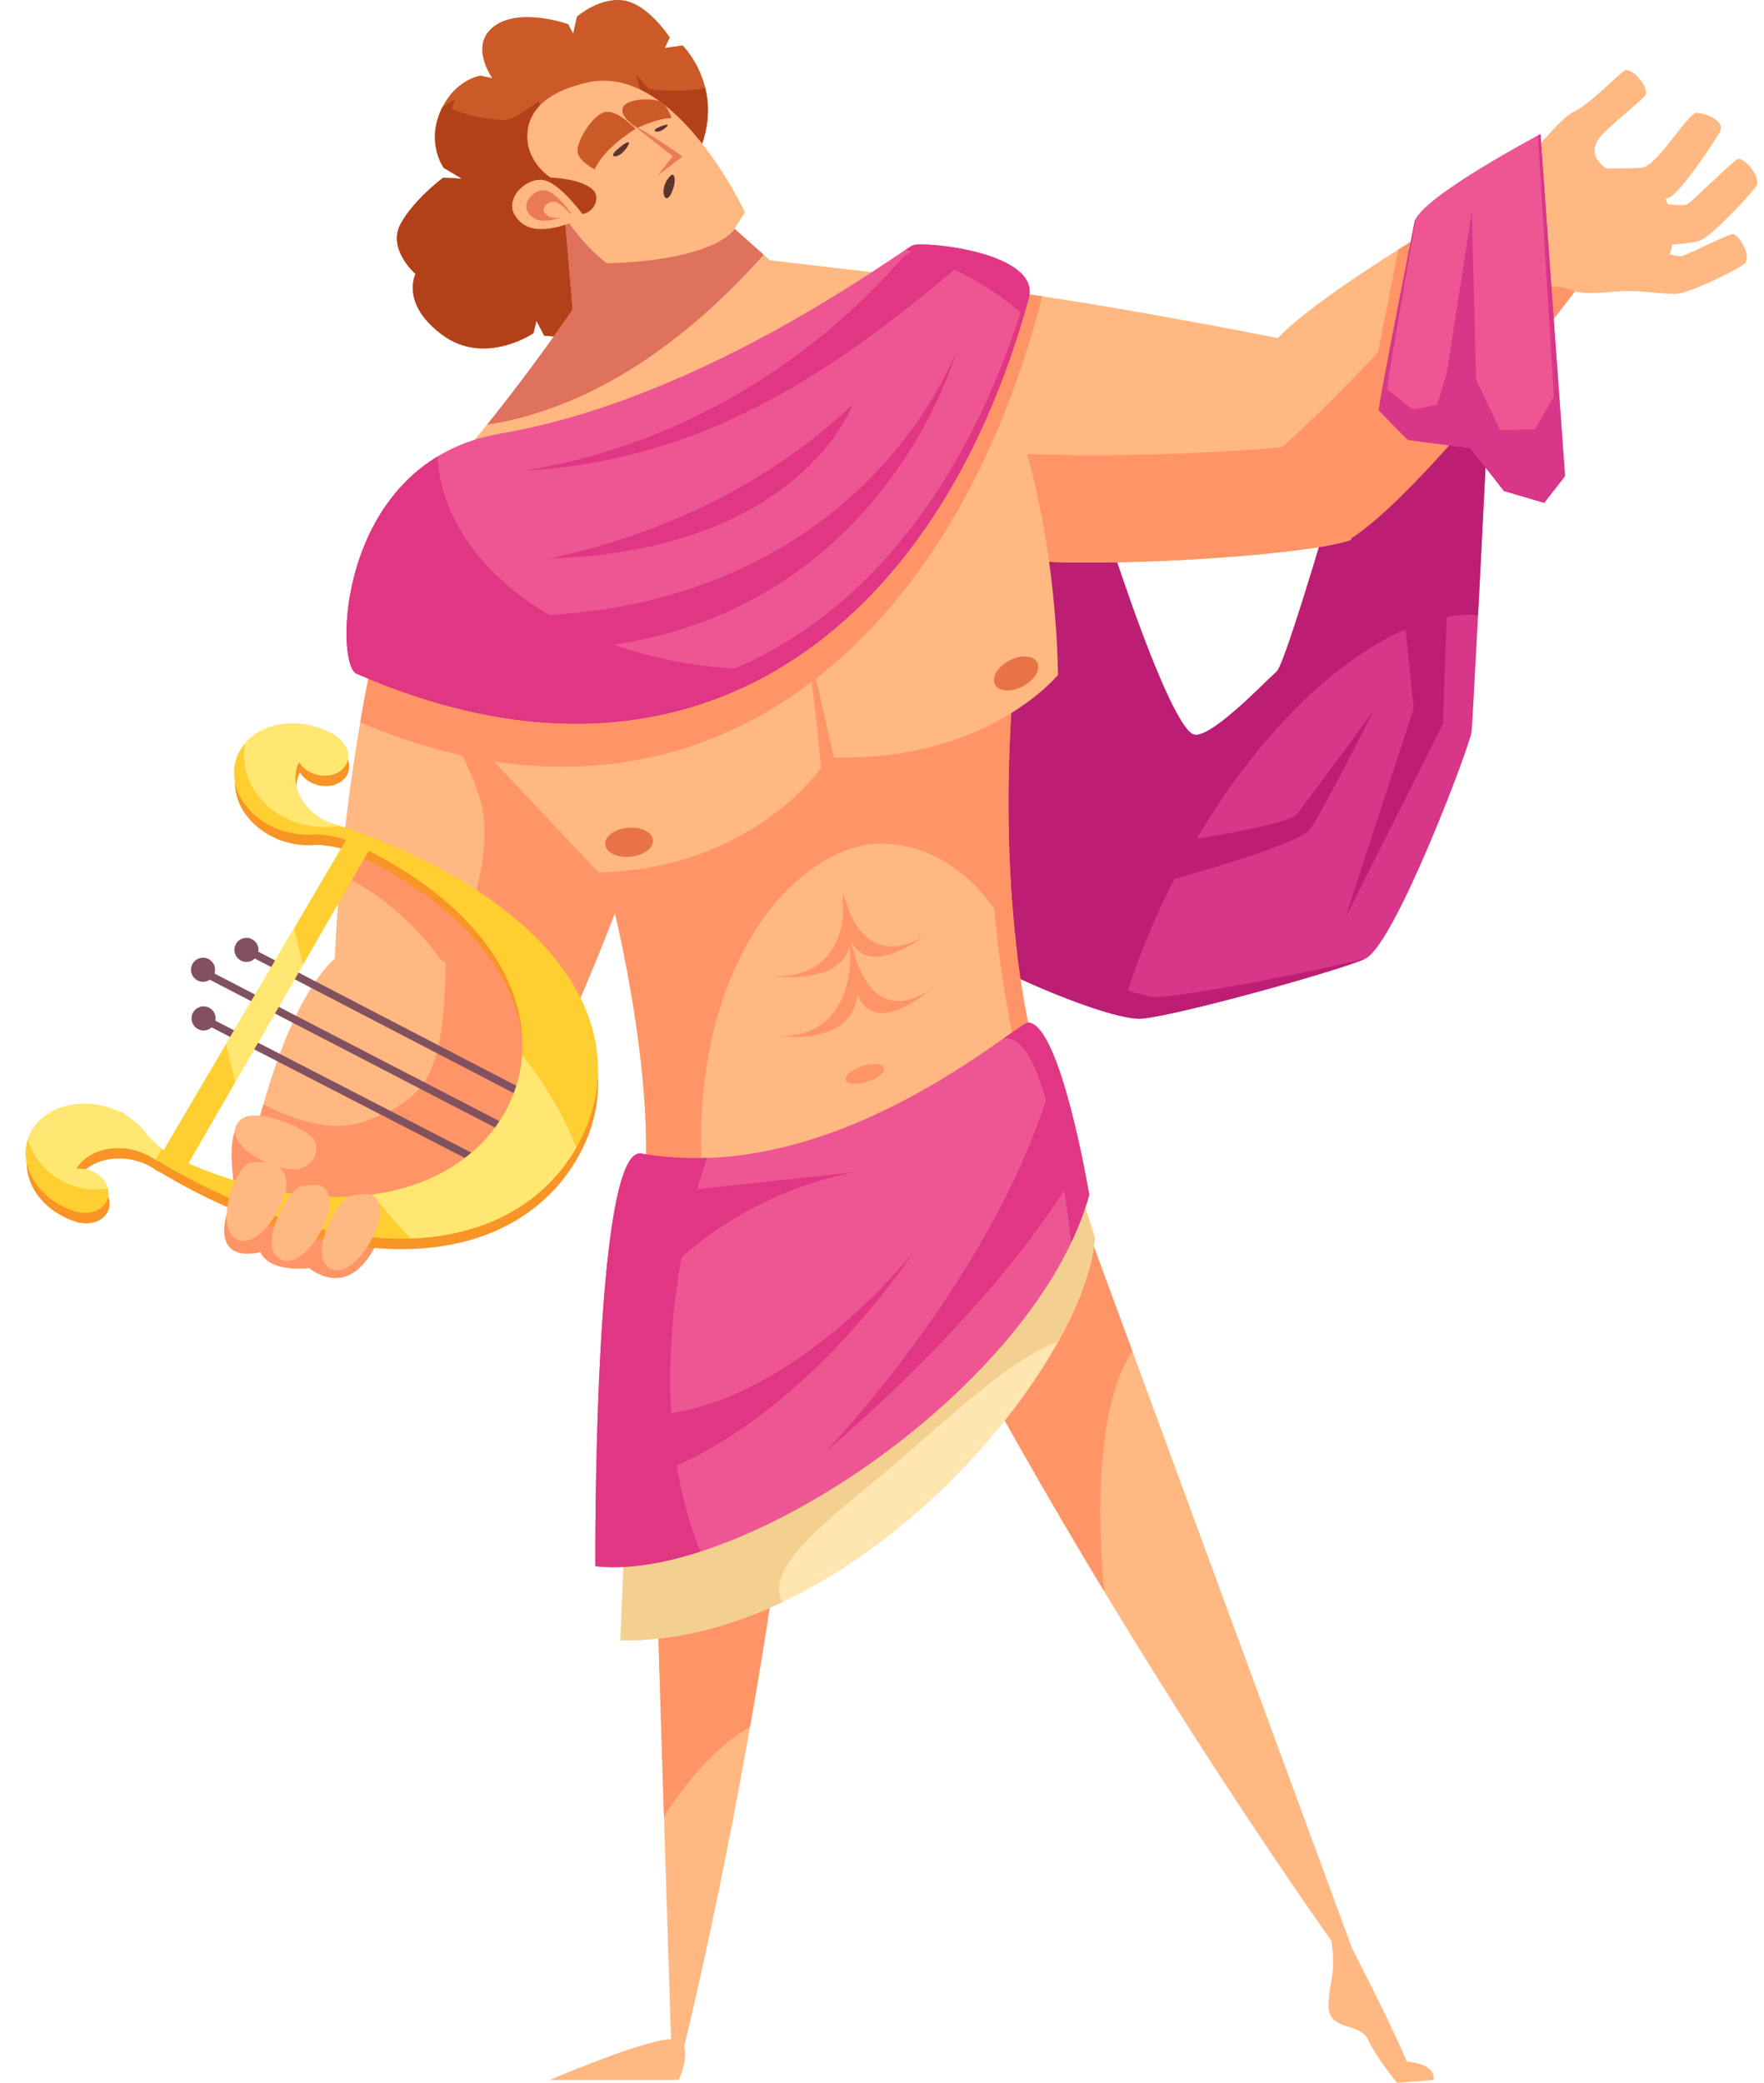 <svg width="61" height="72" viewBox="0 0 61 72" fill="none" xmlns="http://www.w3.org/2000/svg">
<path d="M8.174 41.592C7.897 39.791 7.966 39.012 8.399 38.77C8.832 38.527 9.974 38.995 9.974 38.995L8.174 41.592Z" fill="#FF9566"/>
<path d="M12.993 43.051C12.416 44.182 11.608 44.505 10.684 43.836C10.684 43.836 9.346 44.021 8.999 43.282C8.999 43.282 7.37 43.766 7.838 41.966C8.307 40.166 9.576 39.843 9.576 39.843L12.993 43.051Z" fill="#FF9566"/>
<path d="M21.568 10.957C20.652 11.835 18.82 11.602 18.82 11.602L18.55 11.088L18.446 11.518C18.446 11.518 16.77 12.661 15.301 11.579C13.831 10.497 14.371 9.472 14.371 9.472C14.371 9.472 13.374 8.605 13.858 7.732C14.343 6.86 15.328 6.142 15.328 6.142L15.978 6.18L15.343 5.801C15.343 5.801 14.75 4.988 15.224 3.867C15.697 2.745 16.616 2.613 16.616 2.613L17.022 2.7C17.022 2.7 16.198 1.563 17.093 0.902C17.989 0.24 19.652 0.836 19.652 0.836L19.821 1.157L19.949 0.574C19.949 0.574 20.75 -0.124 21.59 0.019C22.43 0.163 23.161 1.294 23.161 1.294L22.992 1.657L23.606 1.569C23.606 1.569 25.222 3.157 24.064 5.481C22.905 7.805 21.568 10.957 21.568 10.957Z" fill="#CC5A29"/>
<path d="M22.436 3.073L22.003 2.586L22.184 3.303C22.184 3.303 22.029 4.297 20.901 4.755C19.773 5.214 19.03 4.657 19.03 4.657L18.625 3.506C18.625 3.506 17.745 4.157 17.475 4.15C16.362 4.122 15.627 3.767 15.627 3.767L15.735 3.42L15.304 3.697C15.276 3.751 15.249 3.807 15.224 3.867C14.75 4.988 15.343 5.801 15.343 5.801L15.978 6.18L15.328 6.142C15.328 6.142 14.343 6.86 13.858 7.732C13.374 8.605 14.371 9.472 14.371 9.472C14.371 9.472 13.832 10.497 15.301 11.579C16.77 12.661 18.446 11.518 18.446 11.518L18.55 11.088L18.82 11.602C18.82 11.602 20.652 11.835 21.568 10.957C21.568 10.957 22.905 7.805 24.063 5.481C24.541 4.521 24.546 3.688 24.387 3.039C23.471 3.235 22.436 3.073 22.436 3.073Z" fill="#B24119"/>
<path d="M36.311 11.927C39.198 21.911 40.711 25.166 41.261 25.383C41.81 25.6 43.667 23.647 44.148 23.213C44.629 22.779 48.448 9.082 48.448 9.082L51.779 7.876C51.779 7.876 50.954 24.804 50.885 25.311C50.816 25.817 48.273 32.545 47.242 33.124C46.678 33.44 40.877 35.076 39.498 35.211C38.353 35.324 33.218 33.124 32.118 31.966C31.078 30.873 36.311 11.927 36.311 11.927Z" fill="#D83688"/>
<path d="M40.007 34.458C38.823 34.492 33.961 32.042 32.824 30.809C31.914 29.823 31.079 30.873 32.118 31.967C33.218 33.124 38.353 35.324 39.497 35.212C40.868 35.077 46.6 33.463 47.227 33.131C45.414 33.586 41.176 34.425 40.007 34.458Z" fill="#BC1E74"/>
<path d="M40.578 30.453C43.488 24.752 47.907 21.012 51.111 21.266C51.377 16.111 51.778 7.876 51.778 7.876L48.447 9.083C48.447 9.083 44.628 22.779 44.147 23.213C43.666 23.647 41.81 25.601 41.26 25.384C40.71 25.166 39.198 21.911 36.31 11.928C36.31 11.928 31.078 30.873 32.117 31.967C33.051 32.95 36.897 34.685 38.735 35.116C39.161 33.603 39.774 32.026 40.578 30.453Z" fill="#BC1E74"/>
<path d="M32.012 9.733C36.931 10.167 45.991 12.048 45.991 12.048L46.725 18.654C45.182 19.281 35.117 19.865 33.741 19.041C32.426 18.255 32.012 9.733 32.012 9.733Z" fill="#FFB882"/>
<path d="M32.541 15.272C32.811 17.083 33.199 18.718 33.74 19.041C35.117 19.864 45.181 19.281 46.725 18.654L46.341 15.197C43.726 15.732 34.044 16.047 32.541 15.272Z" fill="#FF9566"/>
<path d="M11.555 33.681C11.83 25.859 13.521 20.087 13.521 20.087L22.029 29.501C22.029 29.501 19.57 36.533 17.751 38.844C15.932 41.155 11.457 36.483 11.555 33.681Z" fill="#FFB882"/>
<path d="M12.05 28.892L11.688 30.194C13.859 31.171 15.45 33.16 16.029 34.535L17.476 32.183C17.476 32.183 13.167 28.947 12.05 28.892Z" fill="#FF9566"/>
<path d="M13.52 20.087C13.52 20.087 13.393 20.521 13.204 21.31C13.204 21.31 16.46 26.174 16.716 28.157C16.998 30.344 15.664 33.784 13.845 36.095C13.523 36.504 13.117 36.69 12.669 36.711C14.095 38.787 16.525 40.401 17.751 38.844C19.571 36.533 22.029 29.501 22.029 29.501L13.52 20.087Z" fill="#FF9566"/>
<path d="M22.324 40.516C22.521 36.385 21.144 31.074 21.144 31.074C21.144 31.074 13.276 23.108 13.276 20.797C13.276 18.486 25.275 9.733 32.012 9.733C32.012 9.733 35.517 14.771 34.73 23.032C33.943 31.293 35.749 36.188 35.749 36.188C30.875 39.44 26.204 41.772 22.324 40.516Z" fill="#FFB882"/>
<path d="M34.341 22.883C33.751 30.814 35.028 35.885 35.207 36.546C35.387 36.428 35.568 36.309 35.749 36.188C35.749 36.188 34.323 31.123 35.109 22.862C35.896 14.601 32.011 9.733 32.011 9.733C31.779 9.733 31.539 9.744 31.294 9.765C32.201 11.128 34.868 15.791 34.341 22.883Z" fill="#FF9566"/>
<path d="M24.291 40.854C23.854 34.812 26.294 30.547 29.247 29.395C31.224 28.623 34.035 29.793 35.177 32.983C34.895 30.678 34.695 27.215 35.11 22.863C35.897 14.601 32.012 9.733 32.012 9.733C25.275 9.733 13.276 18.486 13.276 20.797C13.276 23.108 21.144 31.075 21.144 31.075C21.144 31.075 22.521 36.385 22.324 40.516C22.959 40.721 23.616 40.829 24.291 40.854Z" fill="#FF9566"/>
<path d="M32.005 9.974L27.459 20.066L28.834 26.179C34.144 26.327 36.585 23.33 36.585 23.33C36.585 23.33 36.578 12.998 32.005 9.974Z" fill="#FFB882"/>
<path d="M25.072 13.302L12.99 21.983L20.695 30.158C26.006 30.041 28.39 26.547 28.39 26.547C28.39 26.547 27.604 16.304 25.072 13.302Z" fill="#FFB882"/>
<path d="M32.197 44.422C39.142 57.649 46.629 67.917 46.629 67.917L46.956 67.897L35.88 37.802L32.197 44.422Z" fill="#FFB882"/>
<path d="M39.16 46.716L35.88 37.802L32.197 44.422C34.212 48.259 36.271 51.844 38.181 55.005C37.833 51.187 38.172 48.149 39.16 46.716Z" fill="#FF9566"/>
<path d="M28.291 41.01C27.133 57.359 23.435 71.652 23.435 71.652L23.227 71.231L22.374 44.154L28.291 41.01Z" fill="#FFB882"/>
<path d="M25.936 59.693C26.861 54.445 27.802 47.911 28.29 41.01L22.373 44.155L22.961 62.805C23.873 61.364 24.91 60.278 25.936 59.693Z" fill="#FF9566"/>
<path d="M21.453 56.707C29.584 56.811 37.52 47.32 37.863 42.781L36.161 37.43L22.053 42.072L21.453 56.707Z" fill="#FFE5B0"/>
<path d="M30.316 51.138C32.016 49.758 34.826 46.966 36.587 46.388C37.334 45.047 37.787 43.792 37.863 42.781L36.161 37.43L22.053 42.072L21.453 56.707C23.364 56.731 25.262 56.221 27.055 55.375C26.446 54.321 28.286 52.786 30.316 51.138Z" fill="#F4D090"/>
<path d="M20.586 54.14C25.65 54.73 35.847 47.892 37.666 41.303C37.666 41.303 36.682 35.403 35.556 35.347C35.172 35.328 28.9 41.063 22.176 39.876C20.505 39.581 20.586 54.14 20.586 54.14Z" fill="#ED5693"/>
<path d="M37.044 42.943C37.303 42.397 37.516 41.849 37.667 41.303C37.667 41.303 36.684 35.403 35.557 35.347C35.483 35.344 35.184 35.559 34.704 35.897C36.021 35.684 36.703 40.126 37.044 42.943Z" fill="#E03684"/>
<path d="M23.179 47.69C23.179 45.077 23.654 42.383 24.445 40.028C23.7 40.053 22.942 40.011 22.177 39.876C20.505 39.581 20.587 54.14 20.587 54.14C21.621 54.261 22.872 54.067 24.22 53.633C23.566 52.029 23.179 50.043 23.179 47.69Z" fill="#E03684"/>
<path d="M36.436 37.141C34.59 43.956 28.532 50.197 28.532 50.197C28.532 50.197 34.506 45.245 37.282 40.332C37.089 39.399 36.792 38.127 36.436 37.141Z" fill="#E03684"/>
<path d="M21.924 48.944L20.719 51.5C26.989 50.439 31.57 43.301 31.57 43.301C31.57 43.301 27.085 49.04 21.924 48.944Z" fill="#E03684"/>
<path d="M46.557 18.185C49.112 16.686 54.575 9.926 54.575 9.926L52.116 6.357C52.116 6.357 45.171 10.312 44.013 11.903C42.856 13.495 46.557 18.185 46.557 18.185Z" fill="#FFB882"/>
<path d="M52.116 6.357C52.116 6.357 50.292 7.396 48.358 8.623L47.653 12.166C47.653 12.166 45.99 14.025 44.062 15.69C44.878 17.355 46.571 18.708 46.571 18.708C49.126 17.209 54.575 9.926 54.575 9.926L52.116 6.357Z" fill="#FF9566"/>
<path d="M52.98 10.055C53.462 9.883 53.966 9.833 54.432 10.059C54.79 10.232 56.603 10.046 56.836 9.885C57.088 9.711 58.071 9.077 57.82 7.62C57.599 6.337 56.854 5.887 56.15 6.004C55.445 6.121 54.165 4.71 53.889 4.654C53.225 4.521 53.045 5.638 51.939 6.5C49.009 8.782 50.243 11.027 52.98 10.055Z" fill="#FFB882"/>
<path d="M52.11 6.699C52.181 6.241 53.876 4.116 54.39 3.882C54.904 3.648 55.886 2.663 56.144 2.457C56.402 2.252 57.071 3.051 56.891 3.296C56.711 3.541 55.389 4.542 55.223 4.895C54.892 5.597 55.693 5.881 55.907 6.05C55.587 6.518 51.914 7.982 52.11 6.699Z" fill="#FFB882"/>
<path d="M54.767 5.835C55.58 5.797 56.655 5.862 56.891 5.763C57.402 5.549 58.403 3.89 58.665 3.897C58.931 3.904 59.696 4.166 59.47 4.565C59.255 4.943 58.104 6.669 57.721 6.831C57.352 6.987 55.829 7.298 55.687 7.278C55.545 7.259 54.491 5.848 54.767 5.835Z" fill="#FFB882"/>
<path d="M56 6.791C56.856 6.888 58.125 7.211 58.362 7.047C58.599 6.884 59.911 5.582 60.082 5.503C60.295 5.405 60.95 6.148 60.718 6.458C60.487 6.769 59.182 8.189 58.764 8.324C58.347 8.46 56.883 8.512 56.739 8.467C56.596 8.422 55.701 6.757 56 6.791Z" fill="#FFB882"/>
<path d="M56.133 8.177C56.963 8.497 57.926 8.935 58.189 8.844C58.452 8.753 59.713 8.123 59.896 8.094C60.124 8.059 60.604 8.891 60.321 9.122C60.038 9.352 58.396 10.145 57.959 10.161C57.523 10.177 56.557 10.003 55.917 10.074C55.756 10.092 55.842 8.065 56.133 8.177Z" fill="#FFB882"/>
<path d="M11.579 43.071C15.152 42.769 18.068 40.092 18.597 37.356C19.125 34.621 13.388 31.352 11.507 33.197C9.626 35.041 8.63 40.036 8.541 40.504C8.396 41.263 11.073 43.114 11.579 43.071Z" fill="#FFB882"/>
<path d="M15.411 33.272C15.412 33.353 15.417 33.433 15.414 33.513C15.306 37.175 14.758 37.939 12.745 38.718C11.624 39.151 10.361 38.827 9.108 38.17C8.91 38.944 8.393 40.284 8.366 40.428C8.221 41.187 10.954 43.343 11.459 43.3C15.032 42.998 18.394 39.729 18.923 36.994C19.216 35.475 17.25 34.153 15.411 33.272Z" fill="#FF9566"/>
<path d="M15.232 16.558C17.499 14.098 19.802 10.697 19.802 10.697L19.465 6.743L23.733 6.429L26.626 8.997L31.546 9.576C27.21 13.668 20.893 16.95 15.232 16.558Z" fill="#FFB882"/>
<path d="M32.012 9.733C31.935 9.733 31.856 9.739 31.778 9.741C30.612 10.491 24.32 15.012 17.68 16.147C17.646 16.153 17.613 16.162 17.579 16.169C15.594 17.666 14.086 19.107 13.521 20.087L13.521 20.086C13.521 20.086 13.52 20.09 13.52 20.09C13.362 20.365 13.277 20.603 13.277 20.797C13.277 20.845 13.285 20.899 13.292 20.952C13.085 21.779 12.767 23.167 12.457 24.972C23.793 29.79 32.825 22.803 36.042 10.242C34.498 10.005 33.244 9.842 32.012 9.733Z" fill="#FF9566"/>
<path d="M12.327 23.285C23.892 28.345 32.44 21.8 35.574 10.312C36.008 8.72 31.956 8.334 31.57 8.479C31.185 8.624 24.438 13.769 17.295 14.99C11.652 15.954 11.555 22.948 12.327 23.285Z" fill="#ED5693"/>
<path d="M12.435 22.453C12.19 22.346 12.034 21.567 12.114 20.523C11.852 21.964 12.02 23.151 12.327 23.285C23.892 28.345 32.44 21.8 35.574 10.311C35.618 10.15 35.613 10.001 35.574 9.864C32.355 21.113 23.87 27.456 12.435 22.453Z" fill="#E03684"/>
<path d="M26.409 23.141C20.311 23.141 15.345 19.869 15.134 15.78C11.645 17.888 11.669 22.998 12.326 23.285C18.005 25.77 22.955 25.455 26.895 23.132C26.734 23.137 26.572 23.141 26.409 23.141Z" fill="#E03684"/>
<path d="M35.405 10.901C35.462 10.706 35.518 10.51 35.572 10.312C36.006 8.72 31.955 8.334 31.569 8.479C31.534 8.492 31.447 8.547 31.314 8.633C32.93 9.161 34.331 9.943 35.405 10.901Z" fill="#E03684"/>
<path d="M48.923 7.642C48.923 7.642 47.633 14.142 47.68 14.184C47.728 14.227 48.632 15.192 48.702 15.209C48.772 15.226 50.846 15.487 50.846 15.487L52.006 16.973L53.399 17.383L54.119 16.457L53.27 4.635C53.27 4.635 49.209 6.777 48.923 7.642Z" fill="#ED5693"/>
<path d="M9.963 28.193L9.568 29.002C10.333 29.252 11.354 29.097 12.124 29.45C17.725 32.021 19.039 36.004 17.521 38.773C16.003 41.543 12.154 43.075 6.552 40.504C5.783 40.15 4.884 39.194 4.208 38.783L3.868 39.403C4.964 40.224 6.228 40.981 7.631 41.625C13.744 44.431 18.241 43.186 20.029 39.925C21.816 36.663 20.008 32.494 13.895 29.689C12.492 29.044 11.337 28.506 9.963 28.193Z" fill="#F99426"/>
<path d="M1.115 39.48C0.611 40.4 1.139 41.576 2.295 42.107C2.445 42.176 2.598 42.23 2.753 42.27C2.444 41.824 2.376 41.285 2.628 40.825C3.037 40.08 4.126 39.825 5.062 40.254C5.218 40.325 5.359 40.413 5.485 40.511C5.423 39.822 4.924 39.143 4.121 38.774C2.965 38.244 1.619 38.56 1.115 39.48Z" fill="#F99426"/>
<path d="M2.516 42.188C2.977 42.399 3.513 42.273 3.714 41.907C3.915 41.54 3.705 41.072 3.244 40.86C2.783 40.649 2.247 40.775 2.046 41.141C1.845 41.508 2.056 41.976 2.516 42.188Z" fill="#F99426"/>
<path d="M8.319 26.335C8.823 25.415 10.169 25.099 11.325 25.63C11.476 25.699 11.614 25.779 11.742 25.868C11.167 25.908 10.654 26.181 10.402 26.641C9.994 27.386 10.421 28.338 11.357 28.767C11.514 28.839 11.674 28.89 11.835 28.924C11.195 29.29 10.302 29.331 9.5 28.962C8.343 28.431 7.815 27.255 8.319 26.335Z" fill="#F99426"/>
<path d="M11.529 25.744C11.99 25.956 12.2 26.424 11.999 26.791C11.799 27.157 11.262 27.283 10.801 27.072C10.341 26.86 10.13 26.392 10.331 26.025C10.532 25.658 11.068 25.532 11.529 25.744Z" fill="#F99426"/>
<path d="M16.216 40.101L6.859 35.279L6.979 35.041L16.336 39.863L16.216 40.101Z" fill="#825160"/>
<path d="M17.352 39.099L6.883 33.675L7.003 33.438L17.473 38.861L17.352 39.099Z" fill="#825160"/>
<path d="M17.926 37.871L8.344 32.892L8.464 32.654L18.047 37.633L17.926 37.871Z" fill="#825160"/>
<path d="M14.067 29.452C13.186 29.047 12.299 28.717 11.42 28.444C11.387 28.431 11.353 28.421 11.32 28.405C10.41 27.988 9.983 27.076 10.336 26.341C10.43 26.491 10.574 26.623 10.764 26.71C11.225 26.922 11.761 26.796 11.962 26.429C12.13 26.122 12.008 25.747 11.694 25.507C11.698 25.507 11.701 25.506 11.705 25.506C11.577 25.417 11.438 25.337 11.288 25.268C10.132 24.737 8.786 25.053 8.282 25.973C7.777 26.893 8.306 28.069 9.462 28.6C9.487 28.611 9.512 28.619 9.537 28.629L9.531 28.64C9.562 28.65 9.595 28.656 9.627 28.665C10.061 28.832 10.512 28.886 10.931 28.837C11.336 28.873 11.737 28.927 12.086 29.087C17.687 31.659 19.001 35.641 17.483 38.411C15.965 41.18 11.692 42.598 6.09 40.027C5.712 39.854 5.405 39.562 5.111 39.262C4.941 39.014 4.712 38.789 4.429 38.606C4.346 38.538 4.259 38.475 4.17 38.421L4.154 38.45C4.13 38.438 4.108 38.424 4.083 38.413C2.927 37.882 1.581 38.198 1.077 39.118C0.573 40.038 1.101 41.214 2.257 41.745C2.407 41.814 2.56 41.868 2.714 41.908C2.712 41.906 2.711 41.903 2.709 41.9C3.106 41.986 3.509 41.852 3.677 41.545C3.878 41.178 3.667 40.709 3.206 40.498C3.018 40.412 2.818 40.384 2.632 40.404C3.066 39.708 4.115 39.475 5.024 39.892C5.18 39.964 5.321 40.051 5.447 40.149C5.446 40.14 5.443 40.13 5.442 40.121C6.117 40.529 6.832 40.913 7.593 41.263C13.706 44.068 18.203 42.824 19.991 39.562C21.779 36.301 20.18 32.257 14.067 29.452Z" fill="#FFCE31"/>
<path d="M49.57 71.9L48.312 72C48.312 72 47.597 71.129 47.309 70.509C47.02 69.89 45.915 70.235 45.943 69.297C45.969 68.415 46.222 68.276 46.028 66.993L46.425 66.716C46.425 66.716 47.957 69.637 48.65 71.26C48.65 71.26 49.669 71.322 49.57 71.9Z" fill="#FFB882"/>
<path d="M19.003 71.901H23.468C23.468 71.901 24.048 70.67 23.359 70.5C22.67 70.331 19.003 71.901 19.003 71.901Z" fill="#FFB882"/>
<path d="M22.561 28.958C22.461 28.691 22.019 28.546 21.574 28.633C21.128 28.721 20.847 29.007 20.947 29.274C21.046 29.54 21.488 29.686 21.934 29.598C22.38 29.511 22.66 29.224 22.561 28.958Z" fill="#E87446"/>
<path d="M34.378 23.587C34.315 23.309 34.605 22.947 35.024 22.777C35.443 22.608 35.834 22.695 35.896 22.973C35.958 23.251 35.669 23.613 35.249 23.782C34.83 23.952 34.44 23.864 34.378 23.587Z" fill="#E87446"/>
<path d="M29.249 37.335C29.196 37.186 29.447 36.971 29.81 36.853C30.172 36.736 30.509 36.762 30.561 36.91C30.614 37.059 30.363 37.275 30.001 37.392C29.638 37.509 29.302 37.484 29.249 37.335Z" fill="#FF9566"/>
<path d="M29.161 30.937C29.337 34.172 26.544 33.733 26.544 33.733C26.544 33.733 28.765 34.073 29.301 32.934C29.71 32.065 29.161 30.937 29.161 30.937Z" fill="#FF9566"/>
<path d="M29.149 30.855C29.98 34.016 32.194 32.193 32.194 32.193C32.194 32.193 30.431 33.634 29.637 32.822C29.03 32.202 29.149 30.855 29.149 30.855Z" fill="#FF9566"/>
<path d="M29.414 32.542C29.55 36.297 26.762 35.788 26.762 35.788C26.762 35.788 28.979 36.182 29.529 34.86C29.948 33.851 29.414 32.542 29.414 32.542Z" fill="#FF9566"/>
<path d="M29.402 32.447C30.194 36.115 32.431 33.999 32.431 33.999C32.431 33.999 30.65 35.672 29.865 34.73C29.266 34.01 29.402 32.447 29.402 32.447Z" fill="#FF9566"/>
<path d="M19.927 39.675C19.623 38.879 19.177 38.028 18.549 37.127C18.394 36.905 18.228 36.685 18.057 36.465C18.009 37.153 17.814 37.811 17.485 38.411C16.671 39.896 15.064 40.992 12.885 41.293C13.326 41.836 13.764 42.345 14.192 42.812C16.87 42.72 18.852 41.541 19.927 39.675Z" fill="#FFE771"/>
<path d="M11.232 28.592C11.405 28.592 11.574 28.576 11.739 28.549C11.633 28.514 11.526 28.477 11.42 28.444C11.387 28.431 11.353 28.421 11.32 28.405C10.41 27.988 9.983 27.076 10.336 26.341C10.43 26.491 10.574 26.623 10.764 26.71C11.225 26.922 11.761 26.796 11.962 26.429C12.13 26.123 12.008 25.747 11.694 25.507C11.698 25.507 11.701 25.506 11.705 25.506C11.577 25.417 11.438 25.337 11.288 25.268C10.254 24.793 9.069 24.997 8.47 25.704C8.449 25.828 8.435 25.954 8.435 26.083C8.435 27.469 9.687 28.592 11.232 28.592Z" fill="#FFE771"/>
<path d="M14.979 21.151L17.692 22.453C30.063 22.996 33.066 12.18 33.066 12.18C30.859 17.208 25.035 22.236 14.979 21.151Z" fill="#E03684"/>
<path d="M31.606 8.66C31.562 8.677 31.43 8.762 31.226 8.898C29.22 11.199 24.876 15.181 18.126 16.268C24.65 15.912 29.222 12.546 33.575 8.84C32.671 8.636 31.777 8.596 31.606 8.66Z" fill="#E03684"/>
<path d="M5.532 39.971L12.05 28.892L12.882 29.181L6.371 40.467L5.532 39.971Z" fill="#FFCE31"/>
<path d="M7.021 33.938C7.251 33.938 7.437 33.752 7.437 33.522C7.437 33.292 7.251 33.106 7.021 33.106C6.792 33.106 6.605 33.292 6.605 33.522C6.605 33.752 6.792 33.938 7.021 33.938Z" fill="#825160"/>
<path d="M6.624 35.204C6.624 35.434 6.81 35.62 7.04 35.62C7.27 35.62 7.456 35.434 7.456 35.204C7.456 34.974 7.27 34.788 7.04 34.788C6.81 34.788 6.624 34.974 6.624 35.204Z" fill="#825160"/>
<path d="M8.106 32.835C8.106 33.064 8.293 33.251 8.522 33.251C8.752 33.251 8.938 33.064 8.938 32.835C8.938 32.605 8.752 32.419 8.522 32.419C8.293 32.419 8.106 32.605 8.106 32.835Z" fill="#825160"/>
<path d="M5.583 39.702C5.418 39.567 5.263 39.416 5.112 39.262C4.942 39.014 4.713 38.789 4.43 38.606C4.347 38.539 4.261 38.476 4.171 38.421L4.155 38.45C4.131 38.439 4.109 38.424 4.085 38.413C2.928 37.882 1.582 38.198 1.078 39.118C1.03 39.206 0.995 39.296 0.965 39.387C1.254 40.385 2.203 41.119 3.332 41.119C3.468 41.119 3.601 41.105 3.731 41.085C3.67 40.848 3.486 40.626 3.207 40.499C3.019 40.413 2.819 40.385 2.633 40.405C3.067 39.709 4.116 39.476 5.024 39.893C5.146 39.949 5.256 40.016 5.36 40.089C5.446 39.967 5.521 39.838 5.583 39.702Z" fill="#FFE771"/>
<path d="M8.136 37.407L10.479 33.346L10.166 32.093L7.81 36.099L8.136 37.407Z" fill="#FFE771"/>
<path d="M19.03 19.306C27.675 19.017 29.484 13.989 29.484 13.989C26.67 16.626 23.179 18.39 19.03 19.306Z" fill="#E03684"/>
<path opacity="0.6" d="M26.409 8.804L23.733 6.429L19.465 6.743L19.802 10.697C19.802 10.697 18.474 12.659 16.842 14.68C19.755 14.242 23.118 12.506 26.409 8.804Z" fill="#C94343"/>
<path d="M18.447 5.61C19.753 8.342 20.992 9.097 20.992 9.097C20.992 9.097 24.214 9.101 25.337 8.008L25.762 7.34C25.762 7.34 23.364 2.18 20.329 2.849C17.294 3.517 18.447 5.61 18.447 5.61Z" fill="#FFB882"/>
<path d="M19.613 7.119C20.155 7.833 20.878 7.013 20.532 6.597C20.177 6.171 19.038 6.137 19.038 6.137C19.038 6.137 17.54 5.214 18.624 3.506C18.624 3.506 16.706 5.398 18.673 7.107L19.613 7.119Z" fill="#B24119"/>
<path d="M20.225 7.515C18.916 8.079 18.182 8.05 17.804 7.442C17.425 6.835 18.267 6.059 18.867 6.244C19.466 6.429 20.225 7.515 20.225 7.515Z" fill="#FFB882"/>
<path d="M19.757 7.381C18.946 7.73 18.492 7.712 18.257 7.336C18.022 6.96 18.544 6.479 18.915 6.594C19.287 6.709 19.757 7.381 19.757 7.381Z" fill="#EA7B59"/>
<path d="M19.753 7.422C19.269 7.588 18.993 7.567 18.841 7.363C18.69 7.16 18.995 6.918 19.224 6.987C19.452 7.057 19.753 7.422 19.753 7.422Z" fill="#FFB882"/>
<path d="M21.961 45.206C25.108 41.046 29.702 40.503 29.702 40.503L23.01 41.227L21.961 45.206Z" fill="#E03684"/>
<path d="M50.139 18.077C50.139 18.318 49.898 25.022 49.898 25.022L46.522 31.725L48.885 24.491L48.354 19.282L50.139 18.077Z" fill="#BC1E74"/>
<path d="M39.865 30.592C39.865 30.592 44.857 29.254 45.291 28.675C45.725 28.096 47.486 24.588 47.486 24.588C47.486 24.588 45.219 27.674 44.833 28.157C44.447 28.639 38.322 29.459 38.322 29.459L39.865 30.592Z" fill="#BC1E74"/>
<path d="M53.27 4.635C53.27 4.635 53.238 4.652 53.182 4.682L53.733 13.709L53.082 14.84L51.834 14.867L50.802 13.764C50.802 13.764 48.943 14.148 48.88 14.152C48.817 14.157 48.012 13.487 47.969 13.46C47.937 13.44 48.64 9.398 48.964 7.552C48.946 7.583 48.932 7.613 48.923 7.642C48.923 7.642 47.633 14.142 47.68 14.184C47.728 14.227 48.632 15.192 48.702 15.209C48.772 15.226 50.846 15.487 50.846 15.487L52.006 16.973L53.399 17.383L54.119 16.458L53.27 4.635Z" fill="#D83688"/>
<path d="M52.381 15.87C52.273 15.725 51.043 13.121 51.043 13.121L50.898 7.297L50.03 12.904L49.523 14.568L52.381 15.87Z" fill="#D83688"/>
<path d="M20.567 5.857C20.881 5.105 21.977 4.457 21.977 4.457C21.977 4.457 21.352 3.771 20.912 3.878C20.472 3.985 19.938 4.897 19.97 5.239C20.002 5.581 20.567 5.857 20.567 5.857Z" fill="#CC5A29"/>
<path d="M23.223 4.08C22.709 4.091 22.04 4.423 22.04 4.423C22.04 4.423 21.399 4.046 21.542 3.716C21.684 3.39 22.602 3.377 22.862 3.529C23.092 3.664 23.223 4.08 23.223 4.08Z" fill="#CC5A29"/>
<path d="M23.599 5.415C23.599 5.415 22.86 4.849 21.883 4.315L23.264 5.403L22.733 6.073L23.599 5.415Z" fill="#EA7B59"/>
<path d="M21.66 5.124C21.402 5.498 21.028 5.47 21.288 5.219C21.547 4.968 21.928 4.734 21.66 5.124Z" fill="#5B352D"/>
<path d="M22.99 4.437C22.747 4.634 22.505 4.542 22.725 4.427C22.946 4.312 23.244 4.231 22.99 4.437Z" fill="#5B352D"/>
<path d="M23.183 6.076C22.767 6.492 22.975 7.123 23.192 6.725C23.408 6.327 23.348 5.912 23.183 6.076Z" fill="#5B352D"/>
<path d="M8.141 38.99C8.382 38.016 10.461 38.948 10.806 39.324C11.041 39.58 11.011 40.216 10.38 40.399C9.75 40.583 7.946 39.777 8.141 38.99Z" fill="#FFB882"/>
<path d="M8.26 42.867C7.317 42.524 8.168 40.235 8.676 40.189C9.184 40.143 9.784 40.143 9.899 40.789C10.014 41.436 9.022 43.144 8.26 42.867Z" fill="#FFB882"/>
<path d="M9.761 43.559C8.818 43.217 9.945 41.043 10.453 40.997C10.961 40.951 11.284 40.835 11.399 41.482C11.515 42.128 10.522 43.836 9.761 43.559Z" fill="#FFB882"/>
<path d="M11.492 43.882C10.549 43.54 11.677 41.367 12.184 41.32C12.693 41.274 13.016 41.158 13.131 41.805C13.246 42.451 12.254 44.159 11.492 43.882Z" fill="#FFB882"/>
</svg>
